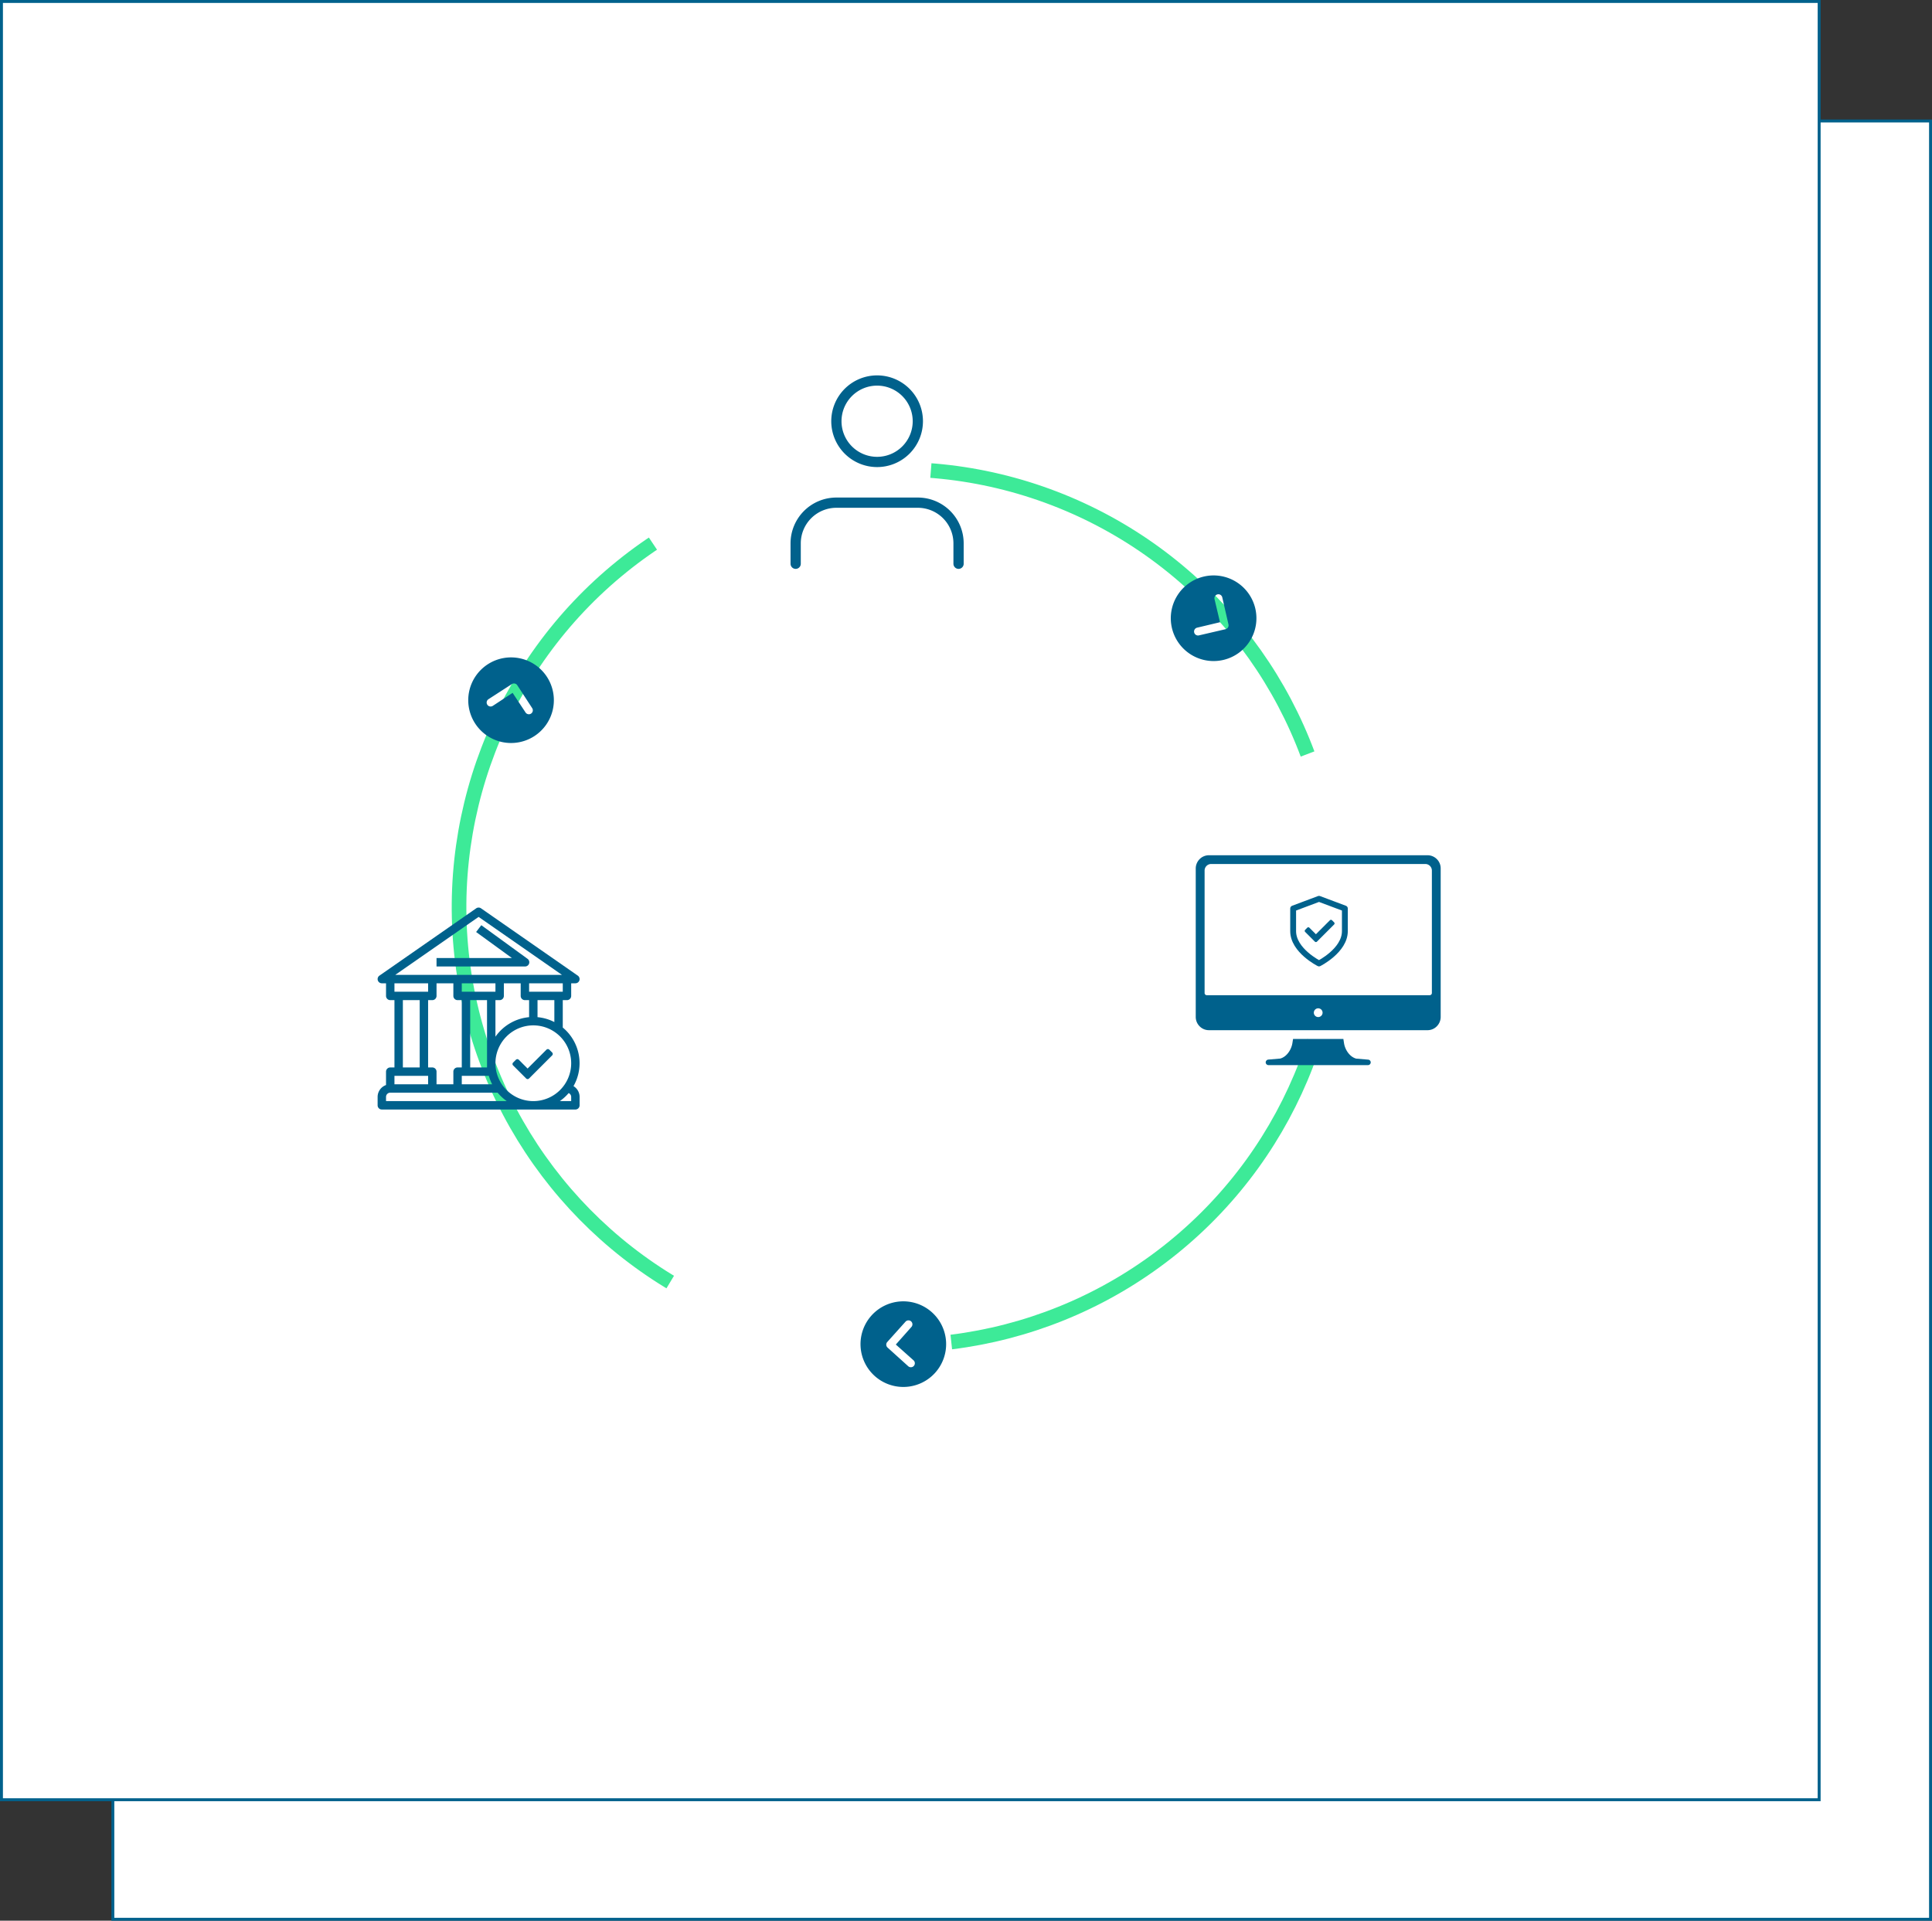 <svg xmlns="http://www.w3.org/2000/svg" width="660" height="656.206" viewBox="0 0 660 656.206">
  <rect x="0" y="0" width="660" height="656.206" fill="#333333" stroke="none"/>
  <g id="Group_50" data-name="Group 50" transform="translate(-1084 -4923)">
    <g id="Path_7" data-name="Path 7" transform="translate(1122.052 4963.834)" fill="#fff">
      <path d="M 621.448 614.872 L 0.5 614.872 L 0.5 0.5 L 621.448 0.5 L 621.448 614.872 Z" stroke="none"/>
      <path d="M 1 1 L 1 614.372 L 620.948 614.372 L 620.948 1 L 1 1 M 0 -6.103515625e-05 L 621.948 -6.103515625e-05 L 621.948 615.372 L 0 615.372 L 0 -6.103515625e-05 Z" stroke="none" fill="#00618c"/>
    </g>
    <g id="icon-box" transform="translate(1084 4923)" fill="#fff">
      <path d="M 621.448 614.872 L 0.5 614.872 L 0.5 0.5 L 621.448 0.5 L 621.448 614.872 Z" stroke="none"/>
      <path d="M 1 1 L 1 614.372 L 620.948 614.372 L 620.948 1 L 1 1 M 0 -6.103515625e-05 L 621.948 -6.103515625e-05 L 621.948 615.372 L 0 615.372 L 0 -6.103515625e-05 Z" stroke="none" fill="#00618c"/>
    </g>
    <g id="Group_37" data-name="Group 37" transform="translate(-4356.037 3653.598)">
      <g id="Ellipse_20" data-name="Ellipse 20" transform="matrix(-0.988, 0.156, -0.156, -0.988, 5920.554, 1705.957)" fill="none" stroke="#3dea98" stroke-width="5" stroke-dasharray="170 100">
        <ellipse cx="152.128" cy="152.128" rx="152.128" ry="152.128" stroke="none"/>
        <ellipse cx="152.128" cy="152.128" rx="149.628" ry="149.628" fill="none"/>
      </g>
      <g id="Group_34" data-name="Group 34" transform="translate(5569.037 1579.469)">
        <g id="bank" transform="translate(0)">
          <g id="Group_26" data-name="Group 26" transform="translate(0 0)">
            <g id="Group_25" data-name="Group 25">
              <path id="Path_12" data-name="Path 12" d="M66.915,61.013A15.812,15.812,0,0,0,63.25,41V31.631h1.438a1.438,1.438,0,0,0,1.438-1.438V25.881h1.438a1.437,1.437,0,0,0,.819-2.616L35.319.265a1.437,1.437,0,0,0-1.639,0l-33.062,23a1.437,1.437,0,0,0,.819,2.616H2.875v4.312a1.438,1.438,0,0,0,1.438,1.438H5.75v23H4.312a1.438,1.438,0,0,0-1.438,1.438V60.64A4.312,4.312,0,0,0,0,64.693v2.875a1.438,1.438,0,0,0,1.438,1.438H67.562A1.438,1.438,0,0,0,69,67.568V64.693A4.312,4.312,0,0,0,66.915,61.013ZM63.25,28.756H51.75V25.881h11.5Zm-2.875,2.875V39.12a15.668,15.668,0,0,0-5.75-1.667V31.631h5.75ZM34.5,3.2,62.977,23.006H6.023ZM18.687,54.631H17.25v-23h1.438a1.438,1.438,0,0,0,1.438-1.438V25.881h5.75v4.312a1.438,1.438,0,0,0,1.438,1.438H28.75v23H27.312a1.438,1.438,0,0,0-1.438,1.438v4.312h-5.75V56.068A1.437,1.437,0,0,0,18.687,54.631ZM28.75,57.506h9.243a15.683,15.683,0,0,0,1.136,2.875H28.75V57.506Zm2.875-2.875v-23h5.75v23Zm7.187-25.875H28.75V25.881h11.5v2.875H38.812Zm1.438,2.875h1.438a1.438,1.438,0,0,0,1.438-1.438V25.881h5.75v4.312a1.438,1.438,0,0,0,1.438,1.438H51.75v5.822a15.812,15.812,0,0,0-11.5,6.67Zm-34.5-5.75h11.5v2.875H5.75Zm8.625,5.75v23H8.625v-23ZM5.75,57.506h11.5v2.875H5.75ZM2.875,66.131V64.693a1.438,1.438,0,0,1,1.438-1.438H41a15.942,15.942,0,0,0,3.119,2.875H2.875Zm63.25,0H62.244a15.932,15.932,0,0,0,3.019-2.746,1.438,1.438,0,0,1,.862,1.308Zm-12.937,0A12.937,12.937,0,1,1,66.125,53.193,12.938,12.938,0,0,1,53.187,66.131Z" transform="translate(0 -0.008)" fill="#00618c"/>
              <path id="Path_13" data-name="Path 13" d="M180.44,56.185l-15.812-11.5-1.768,2.329,12.233,8.9h-25.76v2.875H179.52a1.441,1.441,0,0,0,.92-2.6Z" transform="translate(-129.208 -38.664)" fill="#00618c"/>
            </g>
          </g>
        </g>
        <path id="Icon_awesome-check" data-name="Icon awesome-check" d="M4.671,14.631.2,10.161a.688.688,0,0,1,0-.972l.972-.972a.688.688,0,0,1,.972,0l3.011,3.011,6.449-6.449a.688.688,0,0,1,.972,0l.972.972a.688.688,0,0,1,0,.972L5.643,14.631A.688.688,0,0,1,4.671,14.631Z" transform="translate(46.078 43.772)" fill="#00618c"/>
      </g>
      <g id="Group_35" data-name="Group 35" transform="translate(5848.52 1561.594)">
        <g id="Icon_ionic-ios-desktop" data-name="Icon ionic-ios-desktop" transform="translate(0 0)">
          <path id="Path_10" data-name="Path 10" d="M47.115,36.007a.951.951,0,0,0-.784-.8l-4.165-.355c-2.2-.579-3.829-3.026-4.165-5.286l-.224-1.438H20.594l-.224,1.419c-.355,2.26-1.961,4.707-4.165,5.286l-4.165.355a1.019,1.019,0,0,0-.784.8.958.958,0,0,0,.953,1.083H46.163A.944.944,0,0,0,47.115,36.007Z" transform="translate(12.652 34.631)" fill="#00618c"/>
          <path id="Path_11" data-name="Path 11" d="M84.6,5.807A4.512,4.512,0,0,0,81.423,4.5H6.77A4.479,4.479,0,0,0,3.595,5.807,4.549,4.549,0,0,0,2.25,8.983v50.8A4.515,4.515,0,0,0,3.595,62.96a4.425,4.425,0,0,0,3.138,1.307H81.442a4.393,4.393,0,0,0,3.138-1.307,4.549,4.549,0,0,0,1.345-3.175V8.983A4.452,4.452,0,0,0,84.6,5.807ZM44.087,59.785a1.494,1.494,0,1,1,1.494-1.494A1.5,1.5,0,0,1,44.087,59.785ZM82.17,52.314H6.023a.749.749,0,0,1-.747-.747V9.73A2.248,2.248,0,0,1,7.517,7.488H80.676A2.248,2.248,0,0,1,82.917,9.73V51.567A.749.749,0,0,1,82.17,52.314Z" transform="translate(-2.25 -4.5)" fill="#00618c"/>
        </g>
      </g>
      <g id="Icon_feather-user" data-name="Icon feather-user" transform="translate(5711.847 1399.402)">
        <path id="Path_16" data-name="Path 16" d="M61.646,43.367V36.412A13.912,13.912,0,0,0,47.735,22.5H19.912A13.912,13.912,0,0,0,6,36.412v6.956" transform="translate(-6 19.235)" fill="none" stroke="#00618c" stroke-linecap="round" stroke-linejoin="round" stroke-width="3.5"/>
        <path id="Path_17" data-name="Path 17" d="M39.823,18.412A13.912,13.912,0,1,1,25.912,4.5,13.912,13.912,0,0,1,39.823,18.412Z" transform="translate(1.912 -4.5)" fill="none" stroke="#00618c" stroke-linecap="round" stroke-linejoin="round" stroke-width="3.5"/>
      </g>
      <path id="Icon_ionic-ios-arrow-dropup-circle" data-name="Icon ionic-ios-arrow-dropup-circle" d="M18,32.625A14.625,14.625,0,1,0,3.375,18,14.623,14.623,0,0,0,18,32.625Zm0-17.191-5.7,5.759a1.357,1.357,0,1,1-1.92-1.92l6.729-6.708a1.356,1.356,0,0,1,1.87-.042l6.63,6.609a1.355,1.355,0,1,1-1.912,1.92Z" transform="matrix(-0.53, 0.848, -0.848, -0.53, 5879.428, 1474.899)" fill="#00618c"/>
      <path id="Icon_ionic-ios-arrow-dropup-circle-2" data-name="Icon ionic-ios-arrow-dropup-circle" d="M18,32.625A14.625,14.625,0,1,0,3.375,18,14.623,14.623,0,0,0,18,32.625Zm0-17.191-5.7,5.759a1.357,1.357,0,1,1-1.92-1.92l6.729-6.708a1.356,1.356,0,0,1,1.87-.042l6.63,6.609a1.355,1.355,0,1,1-1.912,1.92Z" transform="translate(5731.592 1747.542) rotate(-93)" fill="#00618c"/>
      <path id="Icon_ionic-ios-arrow-dropup-circle-3" data-name="Icon ionic-ios-arrow-dropup-circle" d="M18,32.625A14.625,14.625,0,1,0,3.375,18,14.623,14.623,0,0,0,18,32.625Zm0-17.191-5.7,5.759a1.357,1.357,0,1,1-1.92-1.92l6.729-6.708a1.356,1.356,0,0,1,1.87-.042l6.63,6.609a1.355,1.355,0,1,1-1.912,1.92Z" transform="matrix(0.978, 0.208, -0.208, 0.978, 5600.761, 1487.276)" fill="#00618c"/>
    </g>
    <g id="Group_49" data-name="Group 49" transform="translate(-3194.74 3766.576)">
      <path id="Icon_feather-shield" data-name="Icon feather-shield" d="M14.834,25.084s8.834-4.417,8.834-11.042V6.313L14.834,3,6,6.313v7.73C6,20.668,14.834,25.084,14.834,25.084Z" transform="translate(4714.5 1460.5)" fill="none" stroke="#00618c" stroke-linecap="round" stroke-linejoin="round" stroke-width="2"/>
      <path id="Icon_awesome-check-2" data-name="Icon awesome-check" d="M3.462,12.028.149,8.716A.51.51,0,0,1,.149,8L.87,7.274a.51.51,0,0,1,.721,0L3.822,9.506,8.6,4.726a.51.51,0,0,1,.721,0l.721.721a.51.51,0,0,1,0,.721l-5.86,5.86A.51.51,0,0,1,3.462,12.028Z" transform="translate(4724.454 1466.1)" fill="#00618c"/>
    </g>
  </g>
</svg>
